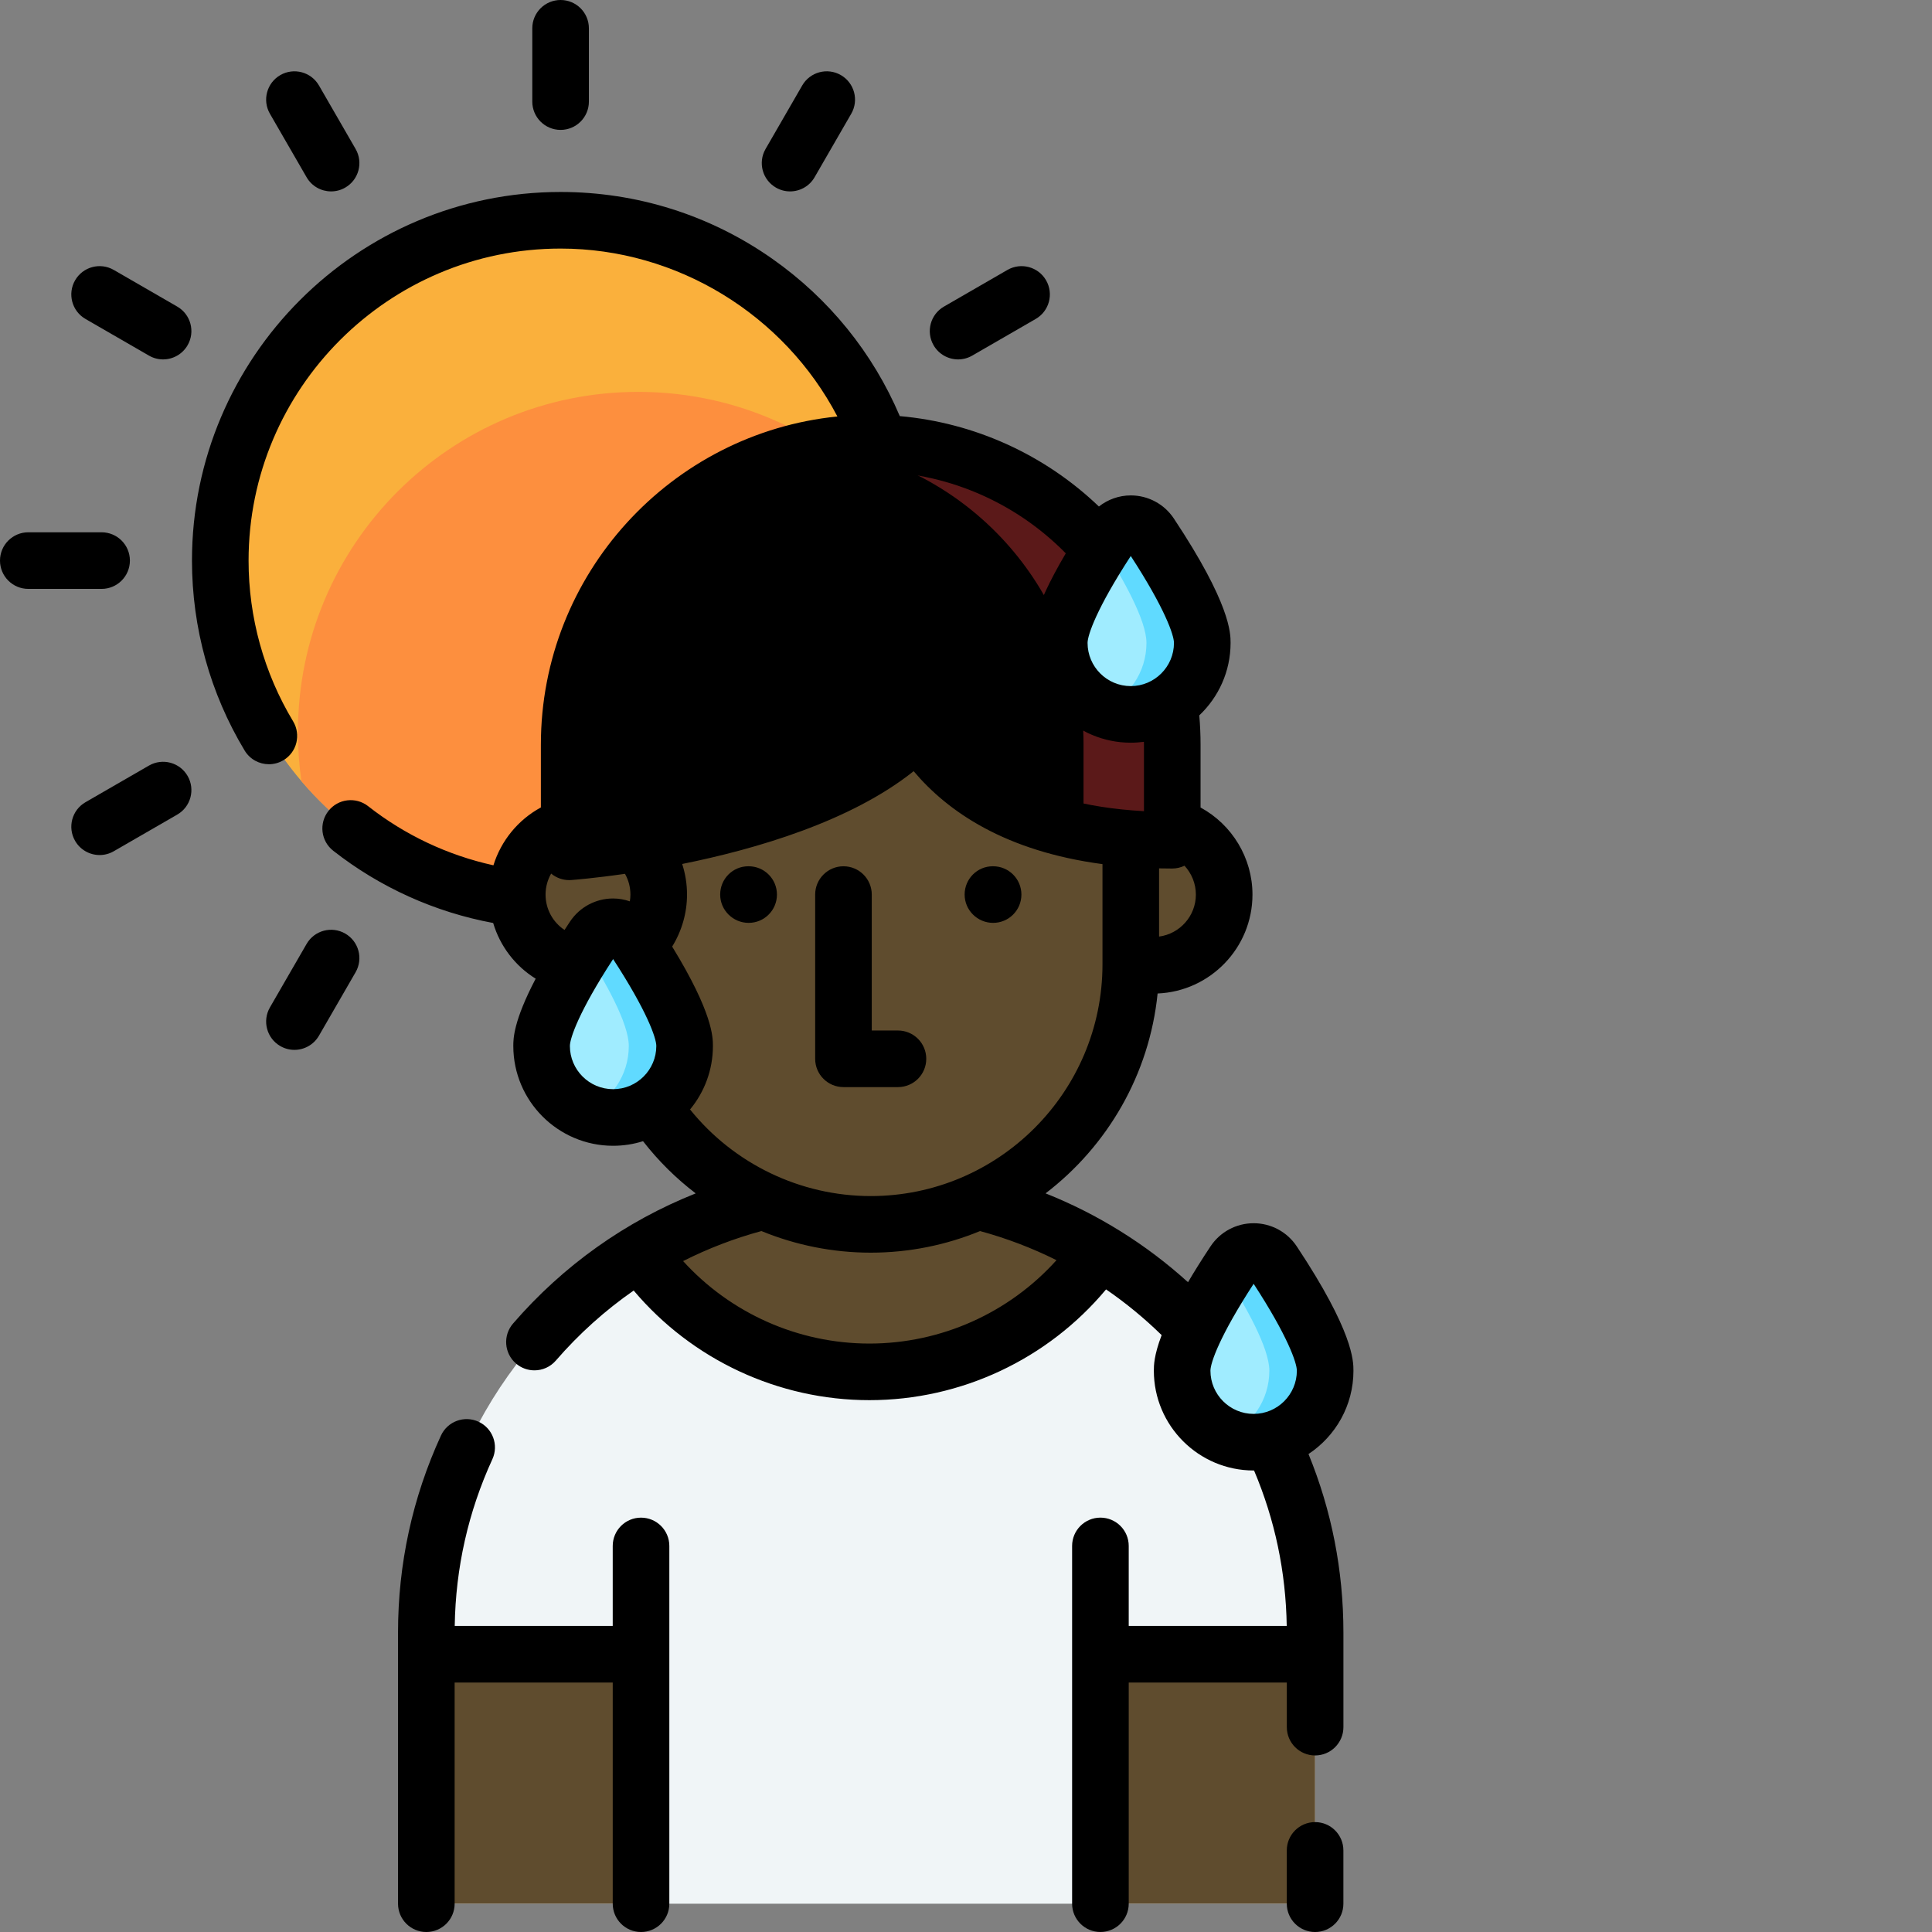 <?xml version="1.0"?>
<svg xmlns="http://www.w3.org/2000/svg" xmlns:xlink="http://www.w3.org/1999/xlink" xmlnsSvgjs="http://svgjs.com/svgjs" version="1.1" width="512" height="512" x="0" y="0" viewBox="0 0 512 512" style="enable-background:new 0 0 512 512" xml:space="preserve" class=""><rect x="0" y="0" width="512" height="512" fill="#808080" stroke="none"/><g><path xmlns="http://www.w3.org/2000/svg" d="m238.75 148.566c0 49.809-40.379 90.184-90.188 90.184-27.52 0-52.152-12.32-68.684-31.746-13.422-15.742-21.504-36.148-21.504-58.438 0-49.812 40.375-90.188 90.188-90.188 45.406 0 82.973 33.547 89.262 77.215.609 4.238.926 8.566.926 12.973zm0 0" fill="#fab03c" data-original="#fab03c" style=""/><path xmlns="http://www.w3.org/2000/svg" d="m238.75 148.566c0 49.809-40.379 90.184-90.188 90.184-27.52 0-52.152-12.32-68.684-31.746-.609-4.234-.922-8.562-.922-12.965 0-49.812 40.383-90.188 90.188-90.188 27.516 0 52.148 12.32 68.68 31.746.609 4.234.926 8.562.926 12.969zm0 0" fill="#fd8f3e" data-original="#fd8f3e" style=""/><path xmlns="http://www.w3.org/2000/svg" d="m324.418 237.07c0 10.355-8.395 18.746-18.746 18.746s-18.742-8.391-18.742-18.746c0-10.352 8.391-18.742 18.742-18.742s18.746 8.391 18.746 18.742zm0 0" fill="#5f4c2e" data-original="#efa66f" style="" class=""/><path xmlns="http://www.w3.org/2000/svg" d="m174.566 237.07c0 10.355-8.391 18.746-18.742 18.746-10.355 0-18.746-8.391-18.746-18.746 0-10.352 8.391-18.742 18.746-18.742 10.352 0 18.742 8.391 18.742 18.742zm0 0" fill="#5f4c2e" data-original="#efa66f" style="" class=""/><path xmlns="http://www.w3.org/2000/svg" d="m348.508 432.648v71.855h-235.523v-71.855c0-42.66 22.691-80.02 56.656-100.684 17.809-10.832 38.73-17.078 61.105-17.078 22.172 0 42.902 6.125 60.605 16.781 8.27 4.965 15.883 10.934 22.664 17.715 21.312 21.309 34.492 50.75 34.492 83.266zm0 0" fill="#f0f5f7" data-original="#f0f5f7" style="" class=""/><g xmlns="http://www.w3.org/2000/svg" fill="#f4bc8e"><path d="m291.617 438.391h56.895v66.109h-56.895zm0 0" fill="#5f4c2e" data-original="#f4bc8e" style="" class=""/><path d="m112.984 438.391h56.891v66.109h-56.891zm0 0" fill="#5f4c2e" data-original="#f4bc8e" style="" class=""/><path d="m291.352 331.668c-13.391 19.285-35.703 31.891-60.957 31.891-25.121 0-47.34-12.484-60.75-31.598 17.805-10.832 38.727-17.074 61.102-17.074 22.172 0 42.902 6.125 60.605 16.781zm0 0" fill="#5f4c2e" data-original="#f4bc8e" style="" class=""/></g><path xmlns="http://www.w3.org/2000/svg" d="m161.828 171.637v83.914c0 38.062 30.855 68.918 68.918 68.918s68.918-30.855 68.918-68.918v-83.914zm0 0" fill="#5f4c2e" data-original="#fbdbb7" style="" class=""/><path xmlns="http://www.w3.org/2000/svg" d="m299.664 171.637v83.91c0 19.031-7.715 36.27-20.191 48.734-12.465 12.469-29.695 20.184-48.727 20.184-3.703 0-7.34-.289-10.887-.863 14.668-2.32 27.793-9.285 37.836-19.32 12.469-12.469 20.184-29.703 20.184-48.734v-83.91zm0 0" fill="#5f4c2e" data-original="#f4bc8e" style="" class=""/><path xmlns="http://www.w3.org/2000/svg" d="m230.746 117.426c-44.133 0-79.914 35.777-79.914 79.914v28.398s66.832-4.938 92.438-32.59c7.805 12.812 25.93 29.52 67.391 29.52v-25.328c0-44.137-35.777-79.914-79.914-79.914zm0 0" fill="#000000" data-original="#82807f" style="" class=""/><path xmlns="http://www.w3.org/2000/svg" d="m310.66 197.344v25.32c-8.859 0-16.652-.758-23.512-2.09v-23.23c0-40.141-29.59-73.371-68.16-79.059 3.84-.57 7.762-.859 11.762-.859 44.129 0 79.91 35.777 79.91 79.918zm0 0" fill="#5b1919" data-original="#6d6d6d" style="" class=""/><path xmlns="http://www.w3.org/2000/svg" d="m318.617 170.375c0 10.465-8.484 18.949-18.953 18.949-10.465 0-18.949-8.484-18.949-18.949 0-6.867 8.16-20.348 13.77-28.805 2.461-3.707 7.898-3.707 10.359 0 5.613 8.457 13.773 21.938 13.773 28.805zm0 0" fill="#a0ecff" data-original="#a0ecff" style="" class=""/><path xmlns="http://www.w3.org/2000/svg" d="m318.613 170.375c0 10.465-8.48 18.949-18.949 18.949-2.621 0-5.121-.535-7.398-1.496 6.797-2.879 11.559-9.613 11.559-17.453 0-6.004-6.234-17.062-11.551-25.398.762-1.195 1.504-2.336 2.203-3.395 2.461-3.711 7.902-3.723 10.367-.012 5.609 8.457 13.77 21.934 13.77 28.805zm0 0" fill="#60daff" data-original="#60daff" style=""/><path xmlns="http://www.w3.org/2000/svg" d="m351.176 363.25c0 10.465-8.484 18.949-18.949 18.949-10.465 0-18.949-8.484-18.949-18.949 0-6.867 8.16-20.348 13.77-28.805 2.461-3.703 7.898-3.703 10.359 0 5.609 8.457 13.77 21.938 13.77 28.805zm0 0" fill="#a0ecff" data-original="#a0ecff" style="" class=""/><path xmlns="http://www.w3.org/2000/svg" d="m351.176 363.254c0 10.461-8.48 18.945-18.949 18.945-2.625 0-5.125-.535-7.398-1.496 6.797-2.879 11.559-9.613 11.559-17.449 0-6.008-6.238-17.066-11.551-25.402.758-1.195 1.5-2.332 2.203-3.395 2.461-3.711 7.902-3.723 10.363-.012 5.613 8.457 13.773 21.938 13.773 28.809zm0 0" fill="#60daff" data-original="#60daff" style=""/><path xmlns="http://www.w3.org/2000/svg" d="m181.426 277.195c0 10.465-8.48 18.949-18.949 18.949-10.465 0-18.949-8.484-18.949-18.949 0-6.871 8.16-20.348 13.77-28.805 2.461-3.707 7.898-3.707 10.359 0 5.613 8.457 13.77 21.934 13.77 28.805zm0 0" fill="#a0ecff" data-original="#a0ecff" style="" class=""/><path xmlns="http://www.w3.org/2000/svg" d="m181.426 277.195c0 10.461-8.48 18.949-18.949 18.949-2.621 0-5.121-.535-7.398-1.5 6.797-2.879 11.559-9.609 11.559-17.449 0-6.004-6.234-17.066-11.551-25.402.758-1.195 1.5-2.332 2.203-3.391 2.461-3.715 7.902-3.723 10.363-.012 5.613 8.453 13.773 21.934 13.773 28.805zm0 0" fill="#60daff" data-original="#60daff" style=""/><path xmlns="http://www.w3.org/2000/svg" d="m148.562 34.426c4.141 0 7.5-3.359 7.5-7.5v-19.426c0-4.145-3.359-7.5-7.5-7.5-4.145 0-7.5 3.355-7.5 7.5v19.426c0 4.141 3.355 7.5 7.5 7.5zm0 0" fill="#000000" data-original="#000000" style="" class=""/><path xmlns="http://www.w3.org/2000/svg" d="m81.25 46.973c1.387 2.406 3.91 3.75 6.5 3.75 1.273 0 2.562-.324 3.742-1.008 3.59-2.07 4.816-6.656 2.746-10.242l-9.711-16.824c-2.07-3.586-6.66-4.812-10.246-2.746-3.586 2.074-4.816 6.66-2.746 10.246zm0 0" fill="#000000" data-original="#000000" style="" class=""/><path xmlns="http://www.w3.org/2000/svg" d="m46.973 81.25-16.824-9.715c-3.59-2.07-8.176-.844-10.246 2.746-2.07 3.586-.84 8.172 2.746 10.242l16.824 9.715c1.18.684 2.469 1.008 3.742 1.008 2.59 0 5.113-1.348 6.5-3.754 2.074-3.586.844-8.172-2.742-10.242zm0 0" fill="#000000" data-original="#000000" style="" class=""/><path xmlns="http://www.w3.org/2000/svg" d="m34.426 148.562c0-4.145-3.359-7.5-7.5-7.5h-19.426c-4.141 0-7.5 3.355-7.5 7.5s3.359 7.5 7.5 7.5h19.426c4.141 0 7.5-3.359 7.5-7.5zm0 0" fill="#000000" data-original="#000000" style="" class=""/><path xmlns="http://www.w3.org/2000/svg" d="m253.91 95.246c1.27 0 2.562-.324 3.742-1.008l16.824-9.715c3.586-2.07 4.816-6.656 2.742-10.242-2.07-3.59-6.66-4.816-10.242-2.746l-16.824 9.715c-3.586 2.07-4.816 6.656-2.746 10.242 1.391 2.406 3.91 3.754 6.504 3.754zm0 0" fill="#000000" data-original="#000000" style="" class=""/><path xmlns="http://www.w3.org/2000/svg" d="m39.473 202.887-16.824 9.711c-3.586 2.07-4.816 6.656-2.746 10.246 1.391 2.406 3.91 3.75 6.504 3.75 1.27 0 2.562-.324 3.742-1.008l16.824-9.711c3.586-2.07 4.816-6.656 2.742-10.246-2.07-3.586-6.656-4.812-10.242-2.742zm0 0" fill="#000000" data-original="#000000" style="" class=""/><path xmlns="http://www.w3.org/2000/svg" d="m205.629 49.715c1.184.684 2.473 1.008 3.746 1.008 2.59 0 5.113-1.344 6.5-3.75l9.711-16.824c2.074-3.586.844-8.172-2.742-10.246-3.59-2.07-8.176-.84-10.246 2.746l-9.711 16.824c-2.074 3.586-.844 8.172 2.742 10.242zm0 0" fill="#000000" data-original="#000000" style="" class=""/><path xmlns="http://www.w3.org/2000/svg" d="m91.492 247.406c-3.586-2.07-8.172-.844-10.242 2.746l-9.715 16.82c-2.07 3.59-.84 8.176 2.746 10.246 1.18.684 2.473 1.008 3.742 1.008 2.594 0 5.113-1.348 6.504-3.754l9.711-16.82c2.07-3.586.844-8.172-2.746-10.246zm0 0" fill="#000000" data-original="#000000" style="" class=""/><path xmlns="http://www.w3.org/2000/svg" d="m348.512 482.875c-4.141 0-7.5 3.359-7.5 7.5v14.125c0 4.145 3.359 7.5 7.5 7.5s7.5-3.355 7.5-7.5v-14.125c0-4.141-3.359-7.5-7.5-7.5zm0 0" fill="#000000" data-original="#000000" style="" class=""/><path xmlns="http://www.w3.org/2000/svg" d="m169.879 402.191c-4.145 0-7.5 3.355-7.5 7.5v21.199h-41.871c.234-15.398 3.582-30.254 9.977-44.184 1.727-3.766.078-8.219-3.688-9.945-3.766-1.727-8.219-.078-9.945 3.688-7.543 16.438-11.371 34-11.371 52.199v71.852c0 4.141 3.359 7.5 7.504 7.5 4.141 0 7.5-3.359 7.5-7.5v-58.609h41.895v58.609c0 4.141 3.355 7.5 7.5 7.5 4.141 0 7.5-3.359 7.5-7.5v-94.809c0-4.141-3.359-7.5-7.5-7.5zm0 0" fill="#000000" data-original="#000000" style="" class=""/><path xmlns="http://www.w3.org/2000/svg" d="m198.398 229.57h-.086c-4.145 0-7.457 3.359-7.457 7.5 0 4.145 3.402 7.5 7.543 7.5 4.145 0 7.5-3.355 7.5-7.5 0-4.141-3.355-7.5-7.5-7.5zm0 0" fill="#000000" data-original="#000000" style="" class=""/><path xmlns="http://www.w3.org/2000/svg" d="m263.184 229.57h-.09c-4.141 0-7.457 3.359-7.457 7.5 0 4.145 3.402 7.5 7.547 7.5 4.141 0 7.5-3.355 7.5-7.5 0-4.141-3.359-7.5-7.5-7.5zm0 0" fill="#000000" data-original="#000000" style="" class=""/><path xmlns="http://www.w3.org/2000/svg" d="m237.969 273.094h-6.941v-36.023c0-4.141-3.359-7.5-7.5-7.5s-7.5 3.359-7.5 7.5v43.523c0 4.141 3.359 7.5 7.5 7.5h14.441c4.141 0 7.5-3.359 7.5-7.5 0-4.145-3.359-7.5-7.5-7.5zm0 0" fill="#000000" data-original="#000000" style="" class=""/><path xmlns="http://www.w3.org/2000/svg" d="m358.676 363.25c0-2.551 0-10.312-15.02-32.949-2.547-3.84-6.82-6.133-11.43-6.133-4.605 0-8.879 2.293-11.426 6.133-2.332 3.512-4.301 6.668-5.965 9.5-11.113-10.074-23.898-18.031-37.746-23.547 16.336-12.5 27.512-31.422 29.688-52.969 13.961-.578 25.141-12.113 25.141-26.215 0-9.684-5.402-18.535-13.758-23.074v-16.656c0-2.586-.113-5.184-.34-7.754 5.102-4.828 8.297-11.652 8.297-19.211 0-2.551 0-10.312-15.023-32.949-2.547-3.844-6.82-6.137-11.426-6.137-3.117 0-6.066 1.07-8.449 2.941-14.355-13.754-32.973-22.207-52.766-23.957-7.137-16.77-18.75-31.121-33.777-41.684-16.488-11.59-35.895-17.715-56.113-17.715-53.867 0-97.688 43.82-97.688 97.688 0 17.773 4.828 35.184 13.957 50.34 1.41 2.336 3.887 3.629 6.434 3.629 1.316 0 2.652-.348 3.863-1.074 3.547-2.137 4.688-6.746 2.551-10.297-7.723-12.82-11.805-27.551-11.805-42.598 0-45.594 37.094-82.688 82.688-82.688 30.883 0 59.246 17.535 73.352 44.496-44.066 4.441-78.578 41.75-78.578 86.969v16.645c-6.062 3.285-10.555 8.828-12.574 15.332-12.055-2.652-23.418-7.988-33.203-15.668-3.258-2.555-7.973-1.988-10.527 1.27-2.559 3.262-1.992 7.977 1.266 10.531 12.41 9.738 26.973 16.293 42.395 19.152 1.828 6.148 5.836 11.395 11.266 14.762-5.918 11.281-5.926 15.961-5.926 17.832 0 14.582 11.863 26.449 26.449 26.449 2.758 0 5.422-.426 7.926-1.215 4.078 5.238 8.777 9.879 13.961 13.832-18.578 7.387-35.117 19.121-48.41 34.496-2.707 3.133-2.363 7.867.77 10.578 1.418 1.227 3.164 1.824 4.902 1.824 2.102 0 4.195-.879 5.676-2.594 6.141-7.098 13.07-13.309 20.625-18.559 15.441 18.309 38.297 29.051 62.469 29.051 24.324 0 47.273-10.852 62.719-29.352 5.223 3.59 10.152 7.641 14.727 12.117-2.059 5.406-2.066 8.113-2.066 9.426 0 14.586 11.867 26.449 26.453 26.449h.102c5.531 13.047 8.438 26.879 8.66 41.191h-41.871v-21.199c0-4.145-3.359-7.5-7.504-7.5-4.141 0-7.5 3.355-7.5 7.5v94.809c0 4.145 3.359 7.5 7.5 7.5 4.145 0 7.504-3.355 7.504-7.5v-58.609h41.895v11.824c0 4.145 3.355 7.5 7.5 7.5 4.141 0 7.5-3.355 7.5-7.5v-25.066c0-16.422-3.117-32.309-9.254-47.312 7.168-4.734 11.914-12.863 11.914-22.086zm-127.93-46.281c-18.621 0-36.254-8.516-47.875-22.949 3.781-4.574 6.059-10.438 6.059-16.824 0-2.285-.012-8.758-10.801-26.34 2.547-4.121 3.938-8.891 3.938-13.785 0-2.797-.441-5.52-1.281-8.109 19.59-3.949 44.676-11.293 61.344-24.59 9.004 10.703 24.266 21.199 50.039 24.629v26.551c0 33.867-27.555 61.418-61.422 61.418zm76.422-68.766v-18.074c1.145.023 2.312.039 3.492.039 1.164 0 2.262-.273 3.242-.746 1.891 2.043 3.016 4.758 3.016 7.648 0 5.695-4.258 10.398-9.75 11.133zm3.945-77.828c0 6.312-5.133 11.449-11.449 11.449-6.312 0-11.449-5.137-11.449-11.449 0-2.07 2.445-9.203 11.449-23.027 9.008 13.824 11.449 20.957 11.449 23.027zm-152.781 26.965c0-39.93 32.484-72.414 72.414-72.414 19.5 0 38.109 7.871 51.695 21.715-9.219 15.633-9.227 21.566-9.227 23.734 0 14.586 11.867 26.449 26.453 26.449 1.18 0 2.34-.086 3.48-.234.004.25.012.5.012.75v17.629c-32.09-1.754-46.781-14.723-53.484-25.723-1.227-2.008-3.32-3.328-5.66-3.562-2.336-.23-4.652.641-6.25 2.367-9.422 10.18-27.344 18.617-51.828 24.41-10.945 2.594-20.984 4.113-27.602 4.941v-20.062zm-13.754 39.73c0-1.996.535-3.898 1.48-5.559 1.344 1.113 3.031 1.727 4.773 1.727.188 0 .371-.008.555-.02.766-.059 6.191-.484 14.242-1.645.941 1.668 1.438 3.539 1.438 5.496 0 .605-.055 1.207-.152 1.797-1.41-.48-2.898-.758-4.434-.758-4.609 0-8.883 2.293-11.43 6.133-.5.754-.98 1.488-1.445 2.207-3.078-2.031-5.027-5.504-5.027-9.379zm6.449 40.125c0-2.07 2.445-9.207 11.453-23.031 9.004 13.824 11.449 20.961 11.449 23.031 0 6.312-5.137 11.449-11.449 11.449-6.316 0-11.453-5.137-11.453-11.449zm79.367 78.863c-18.898 0-36.809-8.043-49.367-21.855 6.59-3.328 13.531-6 20.754-7.961 9.082 3.73 18.91 5.727 28.965 5.727 10.254 0 20.035-2.043 28.98-5.723 7.012 1.906 13.797 4.488 20.254 7.715-12.562 13.965-30.559 22.098-49.586 22.098zm90.383 7.191c0-2.07 2.445-9.203 11.449-23.027 9.008 13.824 11.453 20.957 11.453 23.027 0 6.312-5.137 11.449-11.453 11.449-6.312 0-11.449-5.137-11.449-11.449zm0 0" fill="#000000" data-original="#000000" style="" class=""/></g></svg>
